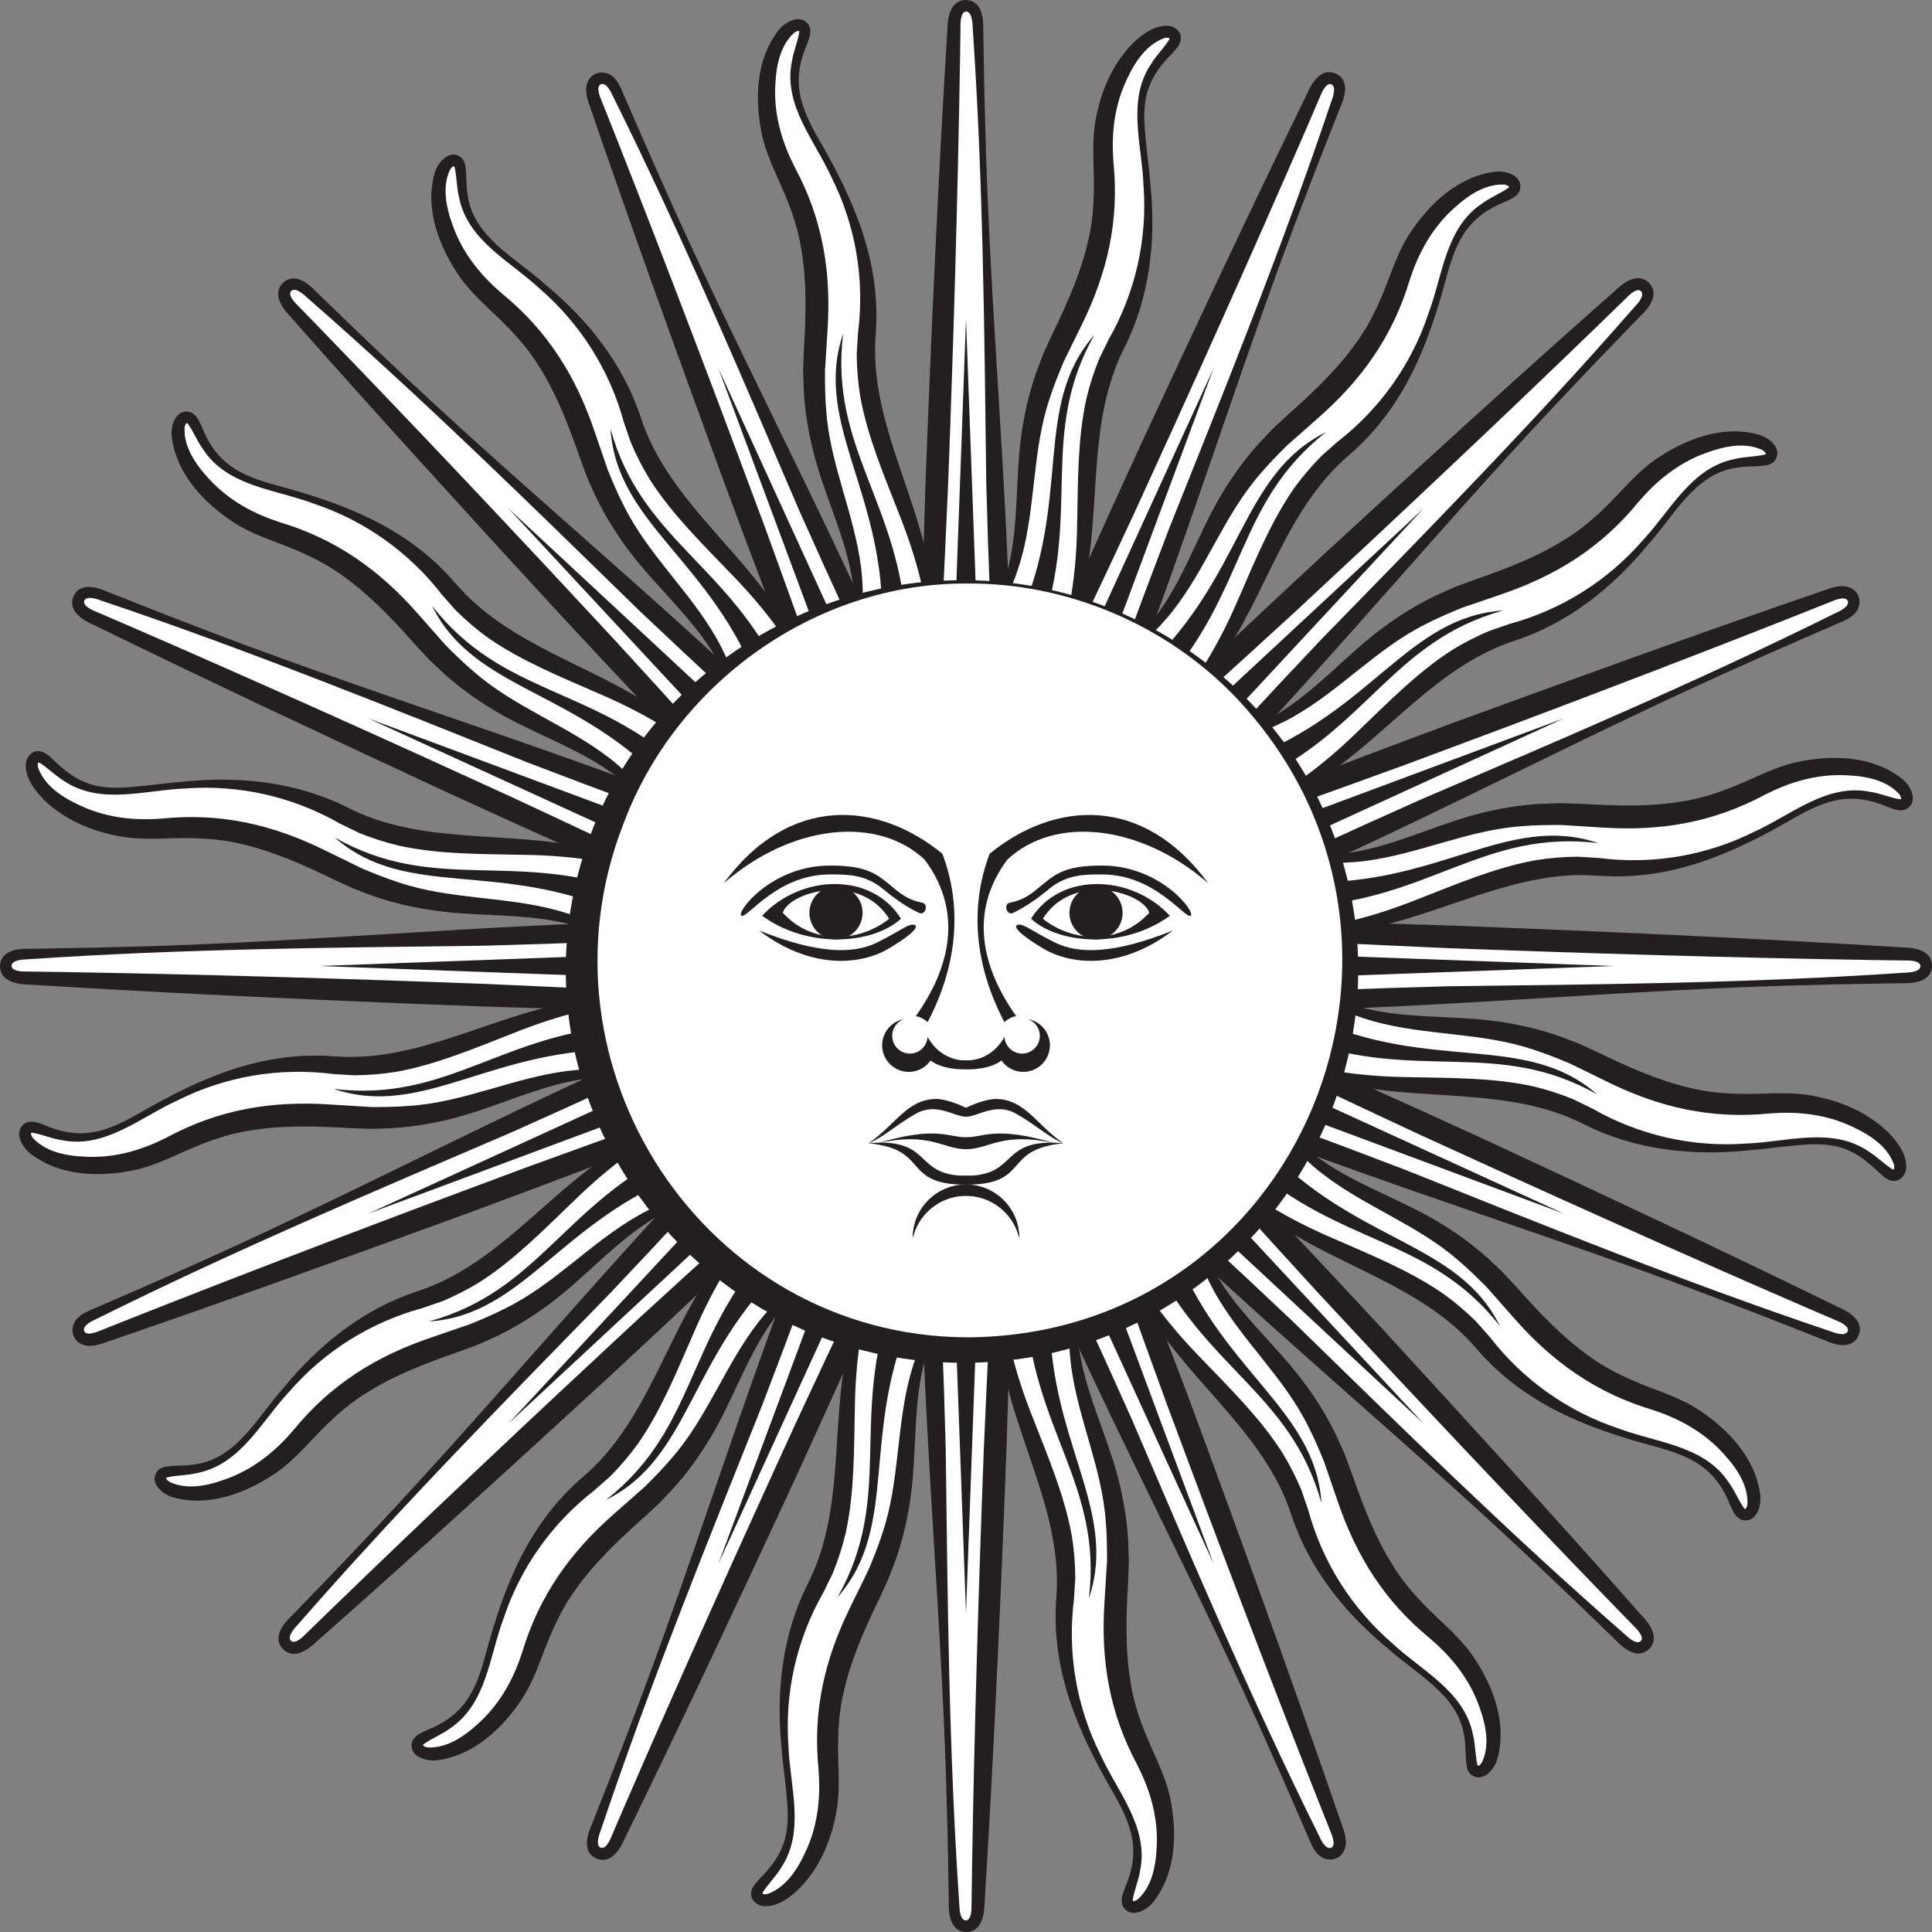 <?xml version="1.0" encoding="UTF-8"?>
<svg id="Capa_1" xmlns="http://www.w3.org/2000/svg" version="1.1" viewBox="0 0 515.82 515.82">
  <rect x="0" y="0" width="515.82" height="515.82" fill="#808080" stroke="none"/>
  <!-- Generator: Adobe Illustrator 29.6.1, SVG Export Plug-In . SVG Version: 2.1.1 Build 9)  -->
  <defs>
    <style>
      .st0 {
        fill: #231f20;
      }

      .st1 {
        fill: #fff;
      }
    </style>
  </defs>
  <g id="rays-16">
    <g id="rays-8">
      <g id="rays-4">
        <g id="rays-2">
          <g>
            <path class="st1" d="M245.29,257.91l9.47,251.63s0,4.73,3.16,4.73,3.16-4.73,3.16-4.73l9.47-251.63"/>
            <path class="st0" d="M245.57,257.9c3.56,42.72,5.79,86.06,6.93,128.92.5,40.31.84,80.71,3.58,120.95.09,1.34.05,3.71,1.08,4.7.96.68,1.73-.07,1.98-1.17.13-.48.21-1.05.23-1.58l.03-1.95.11-8.07c.58-36.53,1.78-76.36,3.16-112.9,1.88-43,4.15-85.98,7.59-128.9,0,0,.57.02.57.02.21,43.04-.75,86.04-2.11,129.04-1.49,39.37-3.39,81.57-5.83,120.86-.02,3.24-.77,8.01-4.96,8-4.17-.13-4.73-4.77-4.61-8-.12-7.19-.27-17-.49-24.19-1.1-48.34-6.01-96.67-6.9-145.04-.67-26.71-1.24-53.97-.91-80.67,0,0,.57-.02.57-.02h0Z"/>
          </g>
          <path class="st0" d="M251.6,257.91l6.31,172.75,6.31-172.75"/>
          <g>
            <g>
              <path class="st1" d="M234.13,339.2c-14.49,31.66-2.05,57.54-16.53,85.18-14.48,27.64-5.43,50.41-6.4,63.09s-11.35,16.21-8.73,19.15,13.47-2.89,17.7-19.74c4.23-16.85-5.87-26.55,11.49-60.45,17.36-33.9,3.57-49.18,20.99-79.44"/>
              <path class="st0" d="M234.38,339.32c-4.4,11.94-6.01,24.41-6.15,37.02-.24,10.97-.09,22.17-2.44,32.96-.87,3.67-2.03,7.26-3.46,10.76,0,0-2.48,5.08-2.48,5.08-7.11,12.42-10.39,26.69-9.34,41.03.36,10.78,4.57,22.79-2.02,32.58-1.38,2.3-3.47,4.29-4.8,6.44-.15.28-.15.48-.13.41.01-.03,0-.06.02-.04.04.04.08.06.11.09.15.09.69.17,1.34-.02,5.43-2,8.59-7.72,10.77-12.87,2.64-6.51,3.29-13.23,2.74-20.3-1.58-15.62,1.61-29.48,8.55-43.53,0,0,4.74-9.69,4.74-9.69,1.2-2.82,2.85-6.95,3.75-9.85,4.64-13.68,3.67-28.53,7.54-42.59,2-7.16,5.25-13.87,9.28-19.95l.49.28c-3.16,6.54-5.63,13.33-6.95,20.32-1.66,8.75-1.48,17.94-2.22,26.95-.62,7.41-2.08,14.87-4.53,21.9,0,0-2,5.25-2,5.25l-2.34,5.09c-3.83,7.88-7.58,16.22-9.49,24.66-1.7,6.78-1.74,13.64-1.48,20.93.1,3.65.12,7.51-.54,11.34-1.36,7.63-4.37,14.94-9.85,20.56-2.55,2.45-5.82,5.05-9.66,4.78-1.5-.12-3.18-1.34-3.3-3.02-.07-2.05,1.44-3.27,2.5-4.49,2.47-2.56,4.65-5.23,5.92-8.54,1.98-5.02,1.37-10.38.83-15.71-.36-3.61-.87-7.22-1.14-10.86-1.48-14.72.24-29.99,6.98-43.33,10.01-19.59,6.12-42.33,10.68-63.24,1.53-7.22,4.03-14.24,7.53-20.65l.52.24h0Z"/>
            </g>
            <path class="st0" d="M238.12,347.26c-11.24,31.52.6,52.44-14.49,79.16,16.77-19.13,5.71-43.91,20.36-76.35"/>
          </g>
        </g>
        <g id="rays-21" data-name="rays-2">
          <g>
            <path class="st1" d="M270.53,257.91l-9.47-251.63s0-4.73-3.16-4.73-3.16,4.73-3.16,4.73l-9.47,251.63"/>
            <path class="st0" d="M270.25,257.92c-3.56-42.72-5.79-86.06-6.93-128.92-.5-40.31-.84-80.71-3.58-120.95-.09-1.34-.05-3.71-1.08-4.7-.96-.68-1.73.07-1.98,1.17-.13.48-.21,1.05-.23,1.58l-.03,1.95-.11,8.07c-.58,36.53-1.78,76.36-3.16,112.9-1.88,43-4.15,85.98-7.59,128.9,0,0-.57-.02-.57-.02-.21-43.04.75-86.04,2.11-129.04,1.49-39.37,3.39-81.57,5.83-120.86C252.97,4.75,253.72,0,257.91,0c4.17.13,4.72,4.77,4.61,8,.12,7.19.27,17,.49,24.19,1.1,48.34,6.01,96.67,6.9,145.04.68,26.71,1.24,53.97.91,80.67,0,0-.57.02-.57.02h0Z"/>
          </g>
          <path class="st0" d="M264.22,257.91l-6.31-172.75-6.31,172.75"/>
          <g>
            <g>
              <path class="st1" d="M281.69,176.62c14.49-31.66,2.05-57.54,16.53-85.18,14.48-27.64,5.43-50.41,6.4-63.09.97-12.68,11.35-16.21,8.73-19.15-2.62-2.95-13.47,2.89-17.7,19.74s5.87,26.55-11.49,60.45c-17.36,33.9-3.57,49.18-20.99,79.44"/>
              <path class="st0" d="M281.44,176.5c4.41-11.94,6.01-24.41,6.15-37.02.24-10.97.09-22.17,2.44-32.96.87-3.67,2.03-7.26,3.46-10.76,0,0,2.48-5.08,2.48-5.08,7.11-12.42,10.39-26.69,9.34-41.03-.36-10.78-4.57-22.79,2.02-32.58,1.38-2.3,3.47-4.29,4.8-6.44.15-.28.15-.48.13-.41-.01.03,0,.06-.02.04-.04-.04-.08-.06-.11-.09-.15-.09-.69-.17-1.34.02-5.43,2-8.59,7.72-10.77,12.87-2.64,6.51-3.29,13.23-2.74,20.3,1.57,15.62-1.61,29.48-8.55,43.53,0,0-4.74,9.69-4.74,9.69-1.2,2.81-2.85,6.95-3.75,9.85-4.64,13.68-3.67,28.54-7.54,42.59-2,7.16-5.25,13.87-9.28,19.95l-.49-.28c3.16-6.54,5.63-13.33,6.95-20.32,1.66-8.75,1.48-17.94,2.22-26.95.62-7.41,2.08-14.87,4.53-21.9,0,0,2-5.25,2-5.25l2.34-5.09c3.83-7.88,7.58-16.22,9.49-24.66,1.7-6.78,1.74-13.64,1.48-20.93-.1-3.65-.12-7.51.54-11.34,1.36-7.63,4.37-14.94,9.85-20.56,2.55-2.44,5.82-5.05,9.66-4.78,1.5.12,3.18,1.34,3.3,3.02.07,2.05-1.44,3.27-2.5,4.49-2.47,2.56-4.65,5.23-5.92,8.54-1.98,5.02-1.37,10.38-.83,15.71.36,3.61.87,7.22,1.14,10.86,1.48,14.72-.24,29.99-6.98,43.33-10.01,19.59-6.12,42.33-10.68,63.24-1.53,7.22-4.03,14.24-7.53,20.65l-.52-.24h0Z"/>
            </g>
            <path class="st0" d="M277.7,168.56c11.24-31.52-.6-52.44,14.49-79.16-16.77,19.13-5.71,43.91-20.36,76.35"/>
          </g>
        </g>
      </g>
      <g id="rays-41" data-name="rays-4">
        <g id="rays-22" data-name="rays-2">
          <g>
            <path class="st1" d="M257.91,245.29L6.28,254.76s-4.73,0-4.73,3.16,4.73,3.16,4.73,3.16l251.63,9.47"/>
            <path class="st0" d="M257.92,245.57c-42.72,3.56-86.06,5.79-128.92,6.93-40.31.5-80.71.84-120.95,3.58-1.34.09-3.71.05-4.7,1.08-.68.96.07,1.73,1.17,1.98.48.13,1.05.22,1.58.23l1.95.03,8.07.11c36.53.58,76.36,1.78,112.9,3.16,43,1.88,85.98,4.15,128.9,7.59,0,0-.02.57-.02.57-43.04.21-86.04-.75-129.04-2.11-39.37-1.49-81.57-3.39-120.86-5.83-3.24-.02-8-.77-8-4.96.14-4.17,4.77-4.72,8-4.61,7.19-.12,17-.27,24.19-.49,48.34-1.1,96.67-6.01,145.04-6.9,26.71-.67,53.97-1.24,80.67-.91,0,0,.02.57.02.57h0Z"/>
          </g>
          <path class="st0" d="M257.91,251.6l-172.75,6.31,172.75,6.31"/>
          <g>
            <g>
              <path class="st1" d="M176.62,234.13c-31.66-14.49-57.54-2.05-85.18-16.53-27.64-14.48-50.41-5.43-63.09-6.4-12.68-.97-16.21-11.35-19.15-8.73-2.95,2.62,2.89,13.47,19.74,17.7,16.85,4.23,26.55-5.87,60.45,11.49,33.9,17.36,49.18,3.57,79.44,20.99"/>
              <path class="st0" d="M176.5,234.38c-11.94-4.4-24.41-6.01-37.02-6.15-10.97-.24-22.17-.09-32.96-2.44-3.67-.87-7.26-2.03-10.76-3.46,0,0-5.08-2.48-5.08-2.48-12.42-7.11-26.69-10.39-41.03-9.34-10.78.36-22.79,4.57-32.58-2.02-2.3-1.38-4.29-3.47-6.44-4.8-.28-.15-.48-.15-.41-.13.03.01.06,0,.04.02-.04.04-.06.08-.09.11-.09.15-.17.69.02,1.34,2,5.43,7.72,8.59,12.87,10.77,6.51,2.64,13.23,3.29,20.3,2.74,15.62-1.57,29.48,1.61,43.53,8.55,0,0,9.69,4.74,9.69,4.74,2.81,1.2,6.95,2.85,9.85,3.75,13.68,4.64,28.54,3.67,42.59,7.54,7.16,2,13.87,5.25,19.95,9.28l-.28.49c-6.54-3.16-13.33-5.63-20.32-6.95-8.75-1.66-17.94-1.48-26.95-2.22-7.41-.62-14.87-2.08-21.9-4.53,0,0-5.25-2-5.25-2l-5.09-2.34c-7.88-3.83-16.22-7.58-24.66-9.49-6.78-1.7-13.64-1.74-20.93-1.48-3.65.1-7.51.12-11.34-.54-7.63-1.36-14.94-4.37-20.56-9.85-2.44-2.55-5.05-5.82-4.78-9.66.12-1.5,1.34-3.18,3.02-3.3,2.05-.07,3.27,1.44,4.49,2.5,2.56,2.47,5.23,4.65,8.54,5.92,5.02,1.98,10.38,1.37,15.71.83,3.61-.36,7.22-.87,10.86-1.14,14.72-1.48,29.99.24,43.33,6.98,19.59,10.01,42.33,6.12,63.24,10.68,7.22,1.53,14.24,4.03,20.65,7.53l-.24.52h0Z"/>
            </g>
            <path class="st0" d="M168.56,238.12c-31.52-11.24-52.44.6-79.16-14.49,19.13,16.77,43.91,5.71,76.35,20.36"/>
          </g>
        </g>
        <g id="rays-23" data-name="rays-2">
          <g>
            <path class="st1" d="M257.91,270.53l251.63-9.47s4.73,0,4.73-3.16-4.73-3.16-4.73-3.16l-251.63-9.47"/>
            <path class="st0" d="M257.9,270.25c42.72-3.56,86.06-5.79,128.92-6.93,40.31-.5,80.71-.84,120.95-3.58,1.34-.09,3.71-.05,4.7-1.08.68-.96-.07-1.73-1.17-1.98-.48-.13-1.05-.22-1.58-.23l-1.95-.03-8.07-.11c-36.53-.58-76.36-1.78-112.9-3.16-43-1.88-85.98-4.15-128.9-7.59,0,0,.02-.57.02-.57,43.04-.21,86.04.75,129.04,2.11,39.37,1.49,81.57,3.39,120.86,5.83,3.24.02,8,.77,8,4.96-.14,4.17-4.77,4.72-8,4.61-7.19.12-17,.27-24.19.49-48.34,1.1-96.67,6.01-145.04,6.9-26.71.68-53.97,1.24-80.67.91,0,0-.02-.57-.02-.57h0Z"/>
          </g>
          <path class="st0" d="M257.91,264.22l172.75-6.31-172.75-6.31"/>
          <g>
            <g>
              <path class="st1" d="M339.2,281.69c31.66,14.49,57.54,2.05,85.18,16.53,27.64,14.48,50.41,5.43,63.09,6.4,12.68.97,16.21,11.35,19.15,8.73s-2.89-13.47-19.74-17.7c-16.85-4.23-26.55,5.87-60.45-11.49s-49.18-3.57-79.44-20.99"/>
              <path class="st0" d="M339.32,281.44c11.94,4.4,24.41,6.01,37.02,6.15,10.97.24,22.17.09,32.96,2.44,3.67.87,7.26,2.03,10.76,3.46,0,0,5.08,2.48,5.08,2.48,12.42,7.11,26.69,10.39,41.03,9.34,10.78-.36,22.79-4.57,32.58,2.02,2.3,1.38,4.29,3.47,6.44,4.8.28.15.48.15.41.13-.03-.01-.06,0-.04-.02.04-.04.06-.08.09-.11.09-.15.17-.69-.02-1.34-2-5.43-7.72-8.59-12.87-10.77-6.51-2.64-13.23-3.29-20.3-2.74-15.62,1.57-29.48-1.61-43.53-8.55,0,0-9.69-4.74-9.69-4.74-2.81-1.2-6.95-2.85-9.85-3.75-13.68-4.64-28.53-3.67-42.59-7.54-7.16-2-13.87-5.25-19.95-9.28l.28-.49c6.54,3.16,13.33,5.63,20.32,6.95,8.75,1.66,17.94,1.48,26.95,2.22,7.41.62,14.87,2.08,21.9,4.53,0,0,5.25,2,5.25,2l5.09,2.34c7.88,3.83,16.22,7.58,24.66,9.49,6.78,1.7,13.64,1.74,20.93,1.48,3.65-.1,7.51-.12,11.34.54,7.63,1.36,14.94,4.37,20.56,9.85,2.45,2.55,5.05,5.82,4.78,9.66-.12,1.5-1.34,3.18-3.02,3.3-2.05.07-3.27-1.44-4.49-2.5-2.56-2.47-5.23-4.65-8.54-5.92-5.02-1.98-10.38-1.37-15.71-.83-3.61.36-7.22.87-10.86,1.14-14.72,1.48-29.99-.24-43.33-6.98-19.59-10.01-42.33-6.12-63.24-10.68-7.22-1.53-14.24-4.03-20.65-7.53l.24-.52h0Z"/>
            </g>
            <path class="st0" d="M347.26,277.7c31.52,11.24,52.44-.6,79.16,14.49-19.13-16.77-43.91-5.71-76.35-20.36"/>
          </g>
        </g>
      </g>
    </g>
    <g id="rays-81" data-name="rays-8">
      <g id="rays-42" data-name="rays-4">
        <g id="rays-24" data-name="rays-2">
          <g>
            <path class="st1" d="M248.99,248.99l-171.23,184.62s-3.35,3.35-1.12,5.58c2.23,2.23,5.58-1.12,5.58-1.12l184.62-171.23"/>
            <path class="st0" d="M249.19,249.18c-27.69,32.73-56.76,64.95-86.26,96.06-28.15,28.86-56.47,57.67-83,88.05,0,0-1.31,1.47-1.31,1.47-.36.42-.69.91-.92,1.38-.88,1.6.15,2.89,1.89,1.81.43-.25.89-.59,1.28-.96l1.4-1.36,5.78-5.62c26.24-25.42,55.26-52.73,82.06-77.6,31.73-29.08,63.73-57.86,96.51-85.78,0,0,.39.42.39.42-34.06,34.32-69.12,67.84-104.57,100.72-24.92,22.9-52.41,48.03-77.75,70.37-2.31,2.28-6.21,5.11-9.16,2.14-2.85-3.04.03-6.72,2.4-8.92,5-5.17,11.83-12.21,16.76-17.45,33.41-34.96,64.11-72.61,97.68-107.44,18.41-19.36,37.28-39.04,56.4-57.69,0,0,.42.39.42.39h0Z"/>
          </g>
          <path class="st0" d="M253.45,253.45l-117.69,126.61,126.61-117.69"/>
          <g>
            <g>
              <path class="st1" d="M183.61,298.57c-32.64,12.14-42.13,39.24-71.92,48.55-29.78,9.31-39.48,31.81-49.14,40.09s-19.48,3.44-19.71,7.37,11.57,7.48,26.48-1.44c14.91-8.92,14.62-22.92,50.87-34.62,36.25-11.69,37.3-32.25,71.02-41.33"/>
              <path class="st0" d="M183.71,298.84c-11.55,5.32-21.51,13.01-30.53,21.82-7.93,7.59-15.74,15.62-25.03,21.59-3.21,1.98-6.57,3.7-10.05,5.16,0,0-5.35,1.84-5.35,1.84-13.81,3.76-26.22,11.53-35.62,22.41-7.37,7.88-12.88,19.34-24.46,21.61-2.6.65-5.48.58-7.95,1.16-.3.09-.44.23-.38.2.03-.01.04-.04.04-.01,0,.05.01.1.02.14.04.17.37.61.96.94,5.26,2.43,11.54.61,16.72-1.48,6.47-2.74,11.68-7.03,16.29-12.42,9.93-12.16,21.98-19.7,36.83-24.73,0,0,10.21-3.5,10.21-3.5,2.84-1.14,6.93-2.9,9.62-4.31,12.96-6.39,22.77-17.58,35.45-24.78,6.47-3.65,13.52-6.09,20.67-7.54l.15.55c-6.85,2.39-13.4,5.45-19.29,9.46-7.36,5.01-13.74,11.64-20.63,17.49-5.68,4.8-11.99,9.04-18.69,12.28,0,0-5.13,2.3-5.13,2.3l-5.25,1.95c-8.28,2.87-16.83,6.11-24.15,10.73-6,3.59-10.88,8.41-15.85,13.75-2.51,2.65-5.23,5.4-8.4,7.64-7.89,5.42-17.82,9.32-27.43,6.76-2.89-.67-6.83-3.87-4.48-7.09.65-.74,1.39-.97,1.95-1.12,2.87-.52,5.52-.17,8.27-.7,11.18-1.62,16.57-12.79,23.53-20.45,9.36-11.45,21.38-21.04,35.58-25.7,20.93-6.77,34.26-25.6,52.27-37.17,6.18-4.02,12.91-7.22,19.93-9.28l.2.53h0Z"/>
            </g>
            <path class="st0" d="M180.74,307.1c-30.24,14.34-36.66,37.51-66.22,45.72,25.38-1.67,35.09-27.01,68.39-39.59"/>
          </g>
        </g>
        <g id="rays-25" data-name="rays-2">
          <g>
            <path class="st1" d="M266.83,266.83l171.23-184.62s3.35-3.35,1.12-5.58c-2.23-2.23-5.58,1.12-5.58,1.12l-184.62,171.23"/>
            <path class="st0" d="M266.63,266.64c27.69-32.73,56.76-64.95,86.26-96.06,28.15-28.86,56.47-57.67,83-88.05,0,0,1.31-1.47,1.31-1.47.36-.42.69-.91.92-1.38.88-1.6-.15-2.89-1.89-1.81-.43.25-.89.59-1.28.96l-1.4,1.36-5.78,5.62c-26.24,25.42-55.26,52.73-82.06,77.6-31.73,29.08-63.73,57.86-96.51,85.78,0,0-.39-.42-.39-.42,34.06-34.32,69.12-67.84,104.57-100.72,24.92-22.91,52.41-48.03,77.75-70.37,2.31-2.28,6.21-5.11,9.16-2.14,2.85,3.04-.03,6.72-2.4,8.92-5,5.17-11.83,12.21-16.76,17.45-33.41,34.96-64.11,72.61-97.68,107.44-18.41,19.36-37.28,39.04-56.4,57.69,0,0-.42-.39-.42-.39h0Z"/>
          </g>
          <path class="st0" d="M262.37,262.37l117.69-126.61-126.61,117.69"/>
          <g>
            <g>
              <path class="st1" d="M332.21,217.25c32.64-12.14,42.13-39.24,71.92-48.55,29.78-9.31,39.48-31.81,49.14-40.09s19.48-3.44,19.71-7.37c.23-3.94-11.57-7.48-26.48,1.44-14.91,8.92-14.62,22.92-50.87,34.62-36.25,11.69-37.3,32.25-71.02,41.33"/>
              <path class="st0" d="M332.11,216.98c11.55-5.32,21.51-13.01,30.53-21.82,7.93-7.59,15.74-15.62,25.03-21.59,3.21-1.98,6.57-3.7,10.05-5.16,0,0,5.35-1.84,5.35-1.84,13.81-3.76,26.22-11.53,35.62-22.41,7.37-7.88,12.88-19.34,24.46-21.61,2.6-.65,5.48-.58,7.95-1.16.3-.09.44-.23.38-.2-.03.01-.04.04-.04.01,0-.05-.01-.1-.02-.14-.04-.17-.37-.61-.96-.94-5.26-2.43-11.54-.61-16.72,1.48-6.47,2.74-11.68,7.03-16.29,12.42-9.93,12.16-21.98,19.7-36.83,24.73,0,0-10.21,3.5-10.21,3.5-2.84,1.14-6.93,2.9-9.62,4.31-12.96,6.39-22.77,17.58-35.45,24.78-6.47,3.65-13.52,6.09-20.67,7.54l-.15-.55c6.85-2.39,13.4-5.45,19.29-9.46,7.36-5.01,13.74-11.64,20.63-17.49,5.68-4.8,11.99-9.04,18.69-12.28,0,0,5.12-2.3,5.12-2.3l5.25-1.95c8.28-2.87,16.83-6.11,24.15-10.73,6-3.59,10.88-8.41,15.85-13.75,2.51-2.65,5.23-5.4,8.4-7.64,7.89-5.42,17.82-9.32,27.43-6.76,2.89.71,6.85,3.84,4.48,7.09-.65.74-1.39.97-1.95,1.12-2.87.52-5.52.17-8.27.7-11.18,1.62-16.57,12.79-23.53,20.45-9.36,11.45-21.38,21.04-35.58,25.7-20.93,6.77-34.26,25.6-52.27,37.17-6.18,4.02-12.91,7.22-19.93,9.28l-.2-.53h0Z"/>
            </g>
            <path class="st0" d="M335.08,208.72c30.24-14.34,36.66-37.51,66.22-45.72-25.38,1.67-35.09,27.01-68.39,39.59"/>
          </g>
        </g>
      </g>
      <g id="rays-43" data-name="rays-4">
        <g id="rays-26" data-name="rays-2">
          <g>
            <path class="st1" d="M266.83,248.99L82.22,77.75s-3.35-3.35-5.58-1.12,1.12,5.58,1.12,5.58l171.23,184.62"/>
            <path class="st0" d="M266.64,249.19c-32.73-27.69-64.95-56.76-96.06-86.26-28.86-28.15-57.67-56.47-88.05-83,0,0-1.47-1.31-1.47-1.31-.42-.36-.91-.69-1.38-.92-1.6-.88-2.89.15-1.81,1.89.25.43.59.89.96,1.28l1.36,1.4,5.62,5.78c25.42,26.24,52.73,55.26,77.6,82.06,29.08,31.73,57.86,63.73,85.78,96.51,0,0-.42.39-.42.39-34.32-34.06-67.84-69.12-100.72-104.57-22.91-24.92-48.03-52.41-70.37-77.75-2.28-2.31-5.11-6.21-2.14-9.16,3.04-2.85,6.72.03,8.92,2.4,5.17,5,12.21,11.83,17.45,16.76,34.96,33.41,72.61,64.11,107.44,97.68,19.36,18.41,39.04,37.28,57.69,56.4,0,0-.39.42-.39.42h0Z"/>
          </g>
          <path class="st0" d="M262.37,253.45l-126.61-117.69,117.69,126.61"/>
          <g>
            <g>
              <path class="st1" d="M217.25,183.61c-12.14-32.64-39.24-42.13-48.55-71.92-9.31-29.78-31.81-39.48-40.09-49.14-8.28-9.65-3.44-19.48-7.37-19.71s-7.48,11.57,1.44,26.48,22.92,14.62,34.62,50.87c11.69,36.25,32.25,37.3,41.33,71.02"/>
              <path class="st0" d="M216.98,183.71c-5.32-11.55-13.01-21.51-21.82-30.53-7.59-7.93-15.62-15.74-21.59-25.03-1.98-3.21-3.7-6.57-5.16-10.05,0,0-1.84-5.35-1.84-5.35-3.76-13.81-11.53-26.22-22.41-35.62-7.88-7.37-19.34-12.88-21.61-24.46-.65-2.6-.58-5.48-1.16-7.95-.09-.3-.23-.44-.2-.38.01.03.04.04.01.04-.05,0-.1.01-.14.02-.17.04-.61.37-.94.96-2.43,5.26-.61,11.54,1.48,16.72,2.74,6.47,7.03,11.68,12.42,16.29,12.16,9.93,19.7,21.98,24.73,36.83,0,0,3.5,10.21,3.5,10.21,1.14,2.84,2.9,6.93,4.31,9.62,6.39,12.96,17.58,22.77,24.78,35.45,3.65,6.47,6.09,13.52,7.54,20.67l-.55.15c-2.39-6.85-5.45-13.4-9.46-19.29-5.01-7.36-11.64-13.74-17.49-20.63-4.8-5.68-9.04-11.99-12.28-18.69,0,0-2.3-5.13-2.3-5.13l-1.95-5.25c-2.87-8.28-6.11-16.83-10.73-24.15-3.59-6-8.41-10.88-13.75-15.85-2.65-2.51-5.4-5.23-7.64-8.4-5.42-7.89-9.32-17.82-6.76-27.43.67-2.89,3.87-6.83,7.09-4.48.74.65.97,1.39,1.12,1.95.52,2.87.17,5.52.7,8.27,1.62,11.18,12.79,16.57,20.45,23.53,11.45,9.36,21.04,21.38,25.7,35.58,6.77,20.93,25.6,34.26,37.17,52.27,4.02,6.18,7.22,12.91,9.28,19.93l-.53.2h0Z"/>
            </g>
            <path class="st0" d="M208.72,180.74c-14.34-30.24-37.51-36.66-45.72-66.22,1.67,25.38,27.01,35.09,39.59,68.39"/>
          </g>
        </g>
        <g id="rays-27" data-name="rays-2">
          <g>
            <path class="st1" d="M248.99,266.83l184.62,171.23s3.35,3.35,5.58,1.12c2.23-2.23-1.12-5.58-1.12-5.58l-171.23-184.62"/>
            <path class="st0" d="M249.18,266.63c32.73,27.69,64.95,56.76,96.06,86.26,28.86,28.15,57.67,56.47,88.05,83,0,0,1.47,1.31,1.47,1.31.42.36.91.69,1.38.92,1.6.88,2.89-.15,1.81-1.89-.25-.43-.59-.89-.96-1.28l-1.36-1.4-5.62-5.78c-25.42-26.24-52.73-55.26-77.6-82.06-29.08-31.73-57.86-63.73-85.78-96.51,0,0,.42-.39.42-.39,34.32,34.06,67.84,69.12,100.72,104.57,22.91,24.92,48.03,52.41,70.37,77.75,2.28,2.31,5.11,6.21,2.14,9.16-3.04,2.85-6.72-.03-8.92-2.4-5.17-5-12.21-11.83-17.45-16.76-34.96-33.41-72.61-64.11-107.44-97.68-19.36-18.41-39.04-37.28-57.69-56.4,0,0,.39-.42.39-.42h0Z"/>
          </g>
          <path class="st0" d="M253.45,262.37l126.61,117.69-117.69-126.61"/>
          <g>
            <g>
              <path class="st1" d="M298.57,332.21c12.14,32.64,39.24,42.13,48.55,71.92,9.31,29.78,31.81,39.48,40.09,49.14,8.28,9.65,3.44,19.48,7.37,19.71,3.94.23,7.48-11.57-1.44-26.48-8.92-14.91-22.92-14.62-34.62-50.87s-32.25-37.3-41.33-71.02"/>
              <path class="st0" d="M298.84,332.11c5.32,11.55,13.01,21.51,21.82,30.53,7.59,7.93,15.62,15.74,21.59,25.03,1.98,3.21,3.7,6.57,5.16,10.05,0,0,1.84,5.35,1.84,5.35,3.76,13.81,11.53,26.22,22.41,35.62,7.88,7.37,19.34,12.88,21.61,24.46.65,2.6.58,5.48,1.16,7.95.09.3.23.44.2.38-.01-.03-.04-.04-.01-.04.05,0,.1-.01.14-.02.17-.04.61-.37.94-.96,2.43-5.26.61-11.54-1.48-16.72-2.74-6.47-7.03-11.68-12.42-16.29-12.16-9.93-19.7-21.98-24.73-36.83,0,0-3.5-10.21-3.5-10.21-1.14-2.84-2.9-6.93-4.31-9.62-6.39-12.96-17.58-22.77-24.78-35.45-3.65-6.47-6.09-13.52-7.54-20.67l.55-.15c2.39,6.85,5.45,13.4,9.46,19.29,5.01,7.36,11.64,13.74,17.49,20.63,4.8,5.68,9.04,11.99,12.28,18.69,0,0,2.3,5.13,2.3,5.13l1.95,5.25c2.87,8.28,6.11,16.83,10.73,24.15,3.59,6,8.41,10.88,13.75,15.85,2.65,2.51,5.4,5.23,7.64,8.4,5.42,7.89,9.32,17.82,6.76,27.43-.67,2.89-3.87,6.83-7.09,4.48-.74-.65-.97-1.39-1.12-1.95-.52-2.87-.17-5.52-.7-8.27-1.62-11.18-12.79-16.57-20.45-23.53-11.45-9.36-21.04-21.38-25.7-35.58-6.77-20.93-25.6-34.26-37.17-52.27-4.02-6.18-7.22-12.91-9.28-19.93l.53-.2h0Z"/>
            </g>
            <path class="st0" d="M307.1,335.08c14.34,30.24,37.51,36.66,45.72,66.22-1.67-25.38-27.01-35.09-39.59-68.39"/>
          </g>
        </g>
      </g>
    </g>
  </g>
  <g id="rays-161" data-name="rays-16">
    <g id="rays-82" data-name="rays-8">
      <g id="rays-44" data-name="rays-4">
        <g id="rays-28" data-name="rays-2">
          <g>
            <path class="st1" d="M246.25,253.08l-87.55,236.09s-1.81,4.37,1.1,5.58c2.92,1.21,4.73-3.17,4.73-3.17l105.04-228.85"/>
            <path class="st0" d="M246.52,253.18c-13.06,40.83-27.59,81.72-42.93,121.75-14.96,37.43-30.11,74.89-42.98,113.11,0,0-.64,1.86-.64,1.86-.17.53-.28,1.11-.32,1.62-.2,1.81,1.24,2.61,2.44.95.31-.39.6-.89.82-1.37l.77-1.79,3.19-7.41c14.52-33.52,30.87-69.86,46.12-103.09,18.19-39.01,36.74-77.85,56.34-116.18,0,0,.52.24.52.24-18.33,44.74-37.9,89.12-58.06,133.07-14.26,30.7-30.04,64.43-44.91,94.77-1.26,2.99-3.78,7.1-7.65,5.49-3.8-1.72-2.54-6.22-1.19-9.16,2.64-6.69,6.25-15.81,8.81-22.53,17.49-45.08,31.44-91.61,49.13-136.64,9.6-24.93,19.5-50.33,30.03-74.88,0,0,.53.2.53.2h0Z"/>
          </g>
          <path class="st0" d="M252.08,255.5l-60.28,162.01,71.94-157.18"/>
          <g>
            <g>
              <path class="st1" d="M204.83,323.91c-25.51,23.71-23.91,52.38-47.87,72.37-23.95,20-24.31,44.5-30.06,55.84-5.75,11.35-16.68,10.63-15.39,14.36,1.29,3.73,13.55,2.48,23.91-11.47,10.36-13.95,4.74-26.77,33.75-51.45s22.12-44.07,49.8-65.36"/>
              <path class="st0" d="M205.02,324.12c-8.64,9.34-14.89,20.25-19.85,31.85-4.42,10.04-8.57,20.45-14.87,29.52-2.21,3.06-4.66,5.93-7.31,8.61,0,0-4.24,3.75-4.24,3.75-11.32,8.76-19.81,20.68-24.33,34.34-3.8,10.1-4.5,22.8-14.33,29.32-2.15,1.6-4.84,2.63-6.9,4.11-.25.2-.32.38-.28.33.02-.02.02-.05.03-.03.02.05.05.08.07.13.1.14.57.42,1.25.5,5.79.23,10.9-3.85,14.88-7.76,4.94-5.01,8.11-10.96,10.3-17.71,4.52-15.03,12.77-26.62,24.56-36.95,0,0,8.09-7.14,8.09-7.14,2.18-2.14,5.3-5.33,7.23-7.66,9.53-10.87,14.31-24.96,23.26-36.46,4.58-5.85,10.16-10.8,16.21-14.88l.35.45c-5.42,4.83-10.3,10.16-14.2,16.12-4.89,7.45-8.24,16.01-12.36,24.05-3.41,6.61-7.61,12.94-12.57,18.5,0,0-3.85,4.09-3.85,4.09l-4.11,3.81c-6.55,5.82-13.21,12.08-18.21,19.15-4.17,5.62-6.83,11.93-9.38,18.77-1.3,3.41-2.76,6.99-4.84,10.27-5.21,8.02-12.9,15.42-22.76,16.74-2.94.45-7.79-.92-6.85-4.84.72-1.92,2.59-2.47,4.03-3.2,9.77-3.88,12.88-10.15,15.52-19.82,4.89-18.33,11.33-35.1,26.14-47.83,16.74-14.27,21.86-36.76,34.07-54.34,4.17-6.08,9.17-11.61,14.86-16.2l.39.42h0Z"/>
            </g>
            <path class="st0" d="M205.44,332.89c-22.45,24.82-19.52,48.68-43.68,67.58,22.81-11.25,22.09-38.39,48.03-62.75"/>
          </g>
        </g>
        <g id="rays-29" data-name="rays-2">
          <g>
            <path class="st1" d="M269.57,262.74L357.12,26.65s1.81-4.37-1.1-5.58c-2.92-1.21-4.73,3.17-4.73,3.17l-105.04,228.85"/>
            <path class="st0" d="M269.3,262.64c13.06-40.83,27.59-81.72,42.93-121.75,14.96-37.43,30.11-74.89,42.98-113.11,0,0,.64-1.86.64-1.86.17-.53.28-1.11.32-1.62.2-1.81-1.24-2.61-2.44-.95-.31.39-.6.89-.82,1.37l-.77,1.79-3.19,7.41c-14.52,33.52-30.87,69.86-46.12,103.09-18.19,39.01-36.74,77.85-56.34,116.18,0,0-.52-.24-.52-.24,18.33-44.74,37.9-89.12,58.06-133.07,14.26-30.7,30.04-64.43,44.91-94.77,1.26-2.99,3.78-7.1,7.65-5.49,3.8,1.72,2.54,6.22,1.19,9.16-2.64,6.69-6.25,15.81-8.81,22.53-17.49,45.08-31.44,91.61-49.13,136.64-9.6,24.93-19.5,50.33-30.03,74.88,0,0-.53-.2-.53-.2h0Z"/>
          </g>
          <path class="st0" d="M263.74,260.33l60.28-162.01-71.94,157.18"/>
          <g>
            <g>
              <path class="st1" d="M310.99,191.91c25.51-23.71,23.91-52.38,47.87-72.37,23.95-20,24.31-44.5,30.06-55.84,5.75-11.35,16.68-10.63,15.39-14.36-1.29-3.73-13.55-2.48-23.91,11.47-10.36,13.95-4.74,26.77-33.75,51.45s-22.12,44.07-49.8,65.36"/>
              <path class="st0" d="M310.8,191.7c8.64-9.34,14.89-20.25,19.85-31.85,4.42-10.04,8.57-20.45,14.87-29.52,2.21-3.06,4.66-5.93,7.31-8.61,0,0,4.24-3.75,4.24-3.75,11.32-8.76,19.81-20.68,24.33-34.34,3.8-10.1,4.5-22.8,14.33-29.32,2.15-1.6,4.84-2.63,6.9-4.11.25-.2.32-.38.28-.33-.02.02-.02.05-.03.03-.02-.05-.05-.08-.07-.13-.1-.14-.57-.42-1.25-.5-5.79-.23-10.9,3.85-14.88,7.76-4.94,5.01-8.11,10.96-10.3,17.71-4.52,15.03-12.77,26.62-24.56,36.95,0,0-8.09,7.14-8.09,7.14-2.18,2.14-5.3,5.33-7.23,7.66-9.53,10.87-14.31,24.96-23.26,36.46-4.58,5.85-10.16,10.8-16.21,14.88l-.35-.45c5.42-4.83,10.3-10.16,14.2-16.12,4.89-7.45,8.24-16.01,12.36-24.05,3.41-6.61,7.61-12.94,12.57-18.5,0,0,3.85-4.09,3.85-4.09l4.11-3.81c6.55-5.82,13.21-12.08,18.21-19.15,4.17-5.62,6.83-11.93,9.38-18.77,1.3-3.41,2.76-6.99,4.84-10.27,5.21-8.02,12.9-15.42,22.76-16.74,2.94-.45,7.79.92,6.85,4.84-.72,1.92-2.59,2.47-4.03,3.2-9.77,3.88-12.88,10.15-15.52,19.82-4.89,18.33-11.33,35.1-26.14,47.83-16.74,14.27-21.86,36.76-34.07,54.34-4.17,6.08-9.17,11.61-14.86,16.2l-.39-.42h0Z"/>
            </g>
            <path class="st0" d="M310.38,182.94c22.45-24.82,19.52-48.68,43.68-67.58-22.81,11.25-22.09,38.39-48.03,62.75"/>
          </g>
        </g>
      </g>
      <g id="rays-45" data-name="rays-4">
        <g id="rays-210" data-name="rays-2">
          <g>
            <path class="st1" d="M262.74,246.25L26.65,158.7s-4.37-1.81-5.58,1.1c-1.21,2.92,3.17,4.73,3.17,4.73l228.85,105.04"/>
            <path class="st0" d="M262.64,246.52c-40.83-13.06-81.72-27.59-121.75-42.93-37.43-14.96-74.89-30.11-113.11-42.98,0,0-1.86-.64-1.86-.64-.53-.17-1.1-.28-1.62-.32-1.81-.2-2.61,1.24-.95,2.44.39.31.89.6,1.37.82l1.79.77,7.41,3.19c33.52,14.52,69.86,30.87,103.09,46.12,39.01,18.19,77.85,36.74,116.18,56.34,0,0-.24.52-.24.52-44.74-18.33-89.12-37.9-133.07-58.06-30.7-14.26-64.43-30.04-94.77-44.91-2.99-1.26-7.1-3.78-5.49-7.65,1.72-3.8,6.22-2.54,9.16-1.19,6.69,2.64,15.81,6.25,22.53,8.81,45.08,17.49,91.61,31.44,136.64,49.13,24.93,9.6,50.33,19.5,74.88,30.03,0,0-.2.53-.2.53h0Z"/>
          </g>
          <path class="st0" d="M260.33,252.08l-162.01-60.28,157.18,71.94"/>
          <g>
            <g>
              <path class="st1" d="M191.91,204.83c-23.71-25.51-52.38-23.91-72.37-47.87-20-23.95-44.5-24.31-55.84-30.06-11.35-5.75-10.63-16.68-14.36-15.39s-2.48,13.55,11.47,23.91c13.95,10.36,26.77,4.74,51.45,33.75s44.07,22.12,65.36,49.8"/>
              <path class="st0" d="M191.7,205.02c-9.34-8.64-20.25-14.89-31.85-19.85-10.04-4.42-20.45-8.57-29.52-14.87-3.06-2.21-5.93-4.66-8.61-7.31,0,0-3.75-4.24-3.75-4.24-8.76-11.32-20.68-19.81-34.34-24.33-10.1-3.8-22.8-4.5-29.32-14.33-1.6-2.15-2.63-4.84-4.11-6.9-.2-.25-.38-.32-.33-.28.02.02.05.02.03.03-.05.02-.08.05-.13.07-.14.1-.42.57-.5,1.25-.23,5.79,3.85,10.9,7.76,14.88,5.01,4.94,10.96,8.11,17.71,10.3,15.03,4.52,26.62,12.77,36.95,24.56,0,0,7.14,8.09,7.14,8.09,2.14,2.18,5.33,5.3,7.66,7.23,10.87,9.53,24.96,14.31,36.46,23.26,5.85,4.59,10.8,10.16,14.88,16.21l-.45.35c-4.83-5.42-10.16-10.3-16.12-14.2-7.45-4.89-16.01-8.24-24.05-12.36-6.61-3.41-12.94-7.61-18.5-12.57,0,0-4.09-3.85-4.09-3.85l-3.81-4.11c-5.82-6.55-12.08-13.21-19.15-18.21-5.62-4.17-11.93-6.83-18.77-9.38-3.41-1.3-6.99-2.76-10.27-4.84-8.02-5.21-15.42-12.9-16.74-22.76-.45-2.94.92-7.79,4.84-6.85,1.92.72,2.47,2.59,3.2,4.03,3.88,9.77,10.15,12.88,19.82,15.52,18.33,4.89,35.1,11.33,47.84,26.14,14.27,16.74,36.76,21.86,54.34,34.07,6.08,4.17,11.61,9.17,16.2,14.86l-.42.39h0Z"/>
            </g>
            <path class="st0" d="M182.94,205.44c-24.82-22.45-48.68-19.52-67.58-43.68,11.25,22.81,38.39,22.09,62.75,48.03"/>
          </g>
        </g>
        <g id="rays-211" data-name="rays-2">
          <g>
            <path class="st1" d="M253.08,269.57l236.09,87.55s4.37,1.81,5.58-1.1-3.17-4.73-3.17-4.73l-228.85-105.04"/>
            <path class="st0" d="M253.18,269.3c40.83,13.06,81.72,27.59,121.75,42.93,37.43,14.96,74.89,30.11,113.11,42.98,0,0,1.86.64,1.86.64.53.17,1.11.28,1.62.32,1.81.2,2.61-1.24.95-2.44-.39-.31-.89-.6-1.37-.82l-1.79-.77-7.41-3.19c-33.52-14.52-69.86-30.87-103.09-46.12-39.01-18.19-77.85-36.74-116.18-56.34,0,0,.24-.52.24-.52,44.74,18.33,89.12,37.9,133.07,58.06,30.7,14.26,64.43,30.04,94.77,44.91,2.99,1.26,7.1,3.78,5.49,7.65-1.72,3.8-6.22,2.54-9.16,1.19-6.69-2.64-15.81-6.25-22.53-8.81-45.08-17.49-91.61-31.44-136.64-49.13-24.93-9.6-50.33-19.5-74.88-30.03,0,0,.2-.53.2-.53h0Z"/>
          </g>
          <path class="st0" d="M255.5,263.74l162.01,60.28-157.18-71.94"/>
          <g>
            <g>
              <path class="st1" d="M323.91,310.99c23.71,25.51,52.38,23.91,72.37,47.87,20,23.95,44.5,24.31,55.84,30.06,11.35,5.75,10.63,16.68,14.36,15.39,3.73-1.29,2.48-13.55-11.47-23.91-13.95-10.36-26.77-4.74-51.45-33.75s-44.07-22.12-65.36-49.8"/>
              <path class="st0" d="M324.12,310.8c9.34,8.64,20.25,14.89,31.85,19.85,10.04,4.42,20.45,8.57,29.52,14.87,3.06,2.21,5.93,4.66,8.61,7.31,0,0,3.75,4.24,3.75,4.24,8.76,11.32,20.68,19.81,34.34,24.33,10.1,3.8,22.8,4.5,29.32,14.33,1.6,2.15,2.63,4.84,4.11,6.9.2.25.38.32.33.28-.02-.02-.05-.02-.03-.03.05-.02.08-.05.13-.07.14-.1.42-.57.5-1.25.23-5.79-3.85-10.9-7.76-14.88-5.01-4.94-10.96-8.11-17.71-10.3-15.03-4.52-26.62-12.77-36.95-24.56,0,0-7.14-8.09-7.14-8.09-2.14-2.18-5.33-5.3-7.66-7.23-10.87-9.53-24.96-14.31-36.46-23.26-5.85-4.59-10.8-10.16-14.88-16.21l.45-.35c4.83,5.42,10.16,10.3,16.12,14.2,7.45,4.89,16.01,8.24,24.05,12.36,6.61,3.41,12.94,7.61,18.5,12.57,0,0,4.09,3.85,4.09,3.85l3.81,4.11c5.82,6.55,12.08,13.21,19.15,18.21,5.62,4.17,11.93,6.83,18.77,9.38,3.41,1.3,6.99,2.76,10.27,4.84,8.02,5.21,15.42,12.9,16.74,22.76.45,2.94-.92,7.79-4.84,6.85-1.92-.72-2.47-2.59-3.2-4.03-3.88-9.77-10.15-12.88-19.82-15.52-18.33-4.89-35.1-11.33-47.84-26.14-14.27-16.74-36.76-21.86-54.34-34.07-6.08-4.17-11.61-9.17-16.2-14.86l.42-.39h0Z"/>
            </g>
            <path class="st0" d="M332.89,310.38c24.82,22.45,48.68,19.52,67.58,43.68-11.25-22.81-38.39-22.09-62.75-48.03"/>
          </g>
        </g>
      </g>
    </g>
    <g id="rays-83" data-name="rays-8">
      <g id="rays-46" data-name="rays-4">
        <g id="rays-212" data-name="rays-2">
          <g>
            <path class="st1" d="M253.08,246.25L24.23,351.29s-4.37,1.81-3.17,4.73,5.58,1.1,5.58,1.1l236.09-87.55"/>
            <path class="st0" d="M253.2,246.51c-38.11,19.64-77.29,38.28-116.45,55.73-37.05,15.89-74.24,31.67-110.37,49.59,0,0-1.77.86-1.77.86-.5.25-.98.58-1.37.92-1.43,1.14-.97,2.73,1.05,2.4.5-.06,1.05-.2,1.55-.39l1.81-.72,7.49-2.98c33.97-13.44,71.23-27.57,105.51-40.29,40.45-14.72,81.03-29.07,121.99-42.31,0,0,.2.53.2.53-44.6,18.68-89.82,36.22-135.15,53.04-31.79,11.62-66.8,24.32-98.77,35.26-2.24.78-4.67,1.76-7.09.76-3.21-1.43-3.21-5.65-.48-7.54.96-.87,2.73-1.55,3.92-2.07,6.6-2.86,15.6-6.76,22.16-9.71,44.24-19.51,87.01-42.55,131.35-61.88,24.42-10.84,49.38-21.8,74.18-31.71,0,0,.24.52.24.52h0Z"/>
          </g>
          <path class="st0" d="M255.5,252.08l-157.18,71.94,162.01-60.28"/>
          <g>
            <g>
              <path class="st1" d="M173.71,267.05c-34.8-1.27-53.94,20.13-85.02,17.33-31.08-2.8-48.65,14.28-60.74,18.24s-19.31-4.28-21.03-.73c-1.72,3.55,7.83,11.34,25.01,8.8,17.19-2.54,22.28-15.58,60.25-12.51s46.8-15.53,81.43-11.01"/>
              <path class="st0" d="M173.7,267.33c-12.71.5-24.85,3.79-36.56,8.48-10.23,3.98-20.52,8.4-31.39,10.36-3.73.6-7.49.9-11.26.92,0,0-5.65-.35-5.65-.35-14.2-1.81-28.63.61-41.48,7.07-9.83,4.46-19.3,12.94-30.87,10.6-2.65-.39-5.29-1.56-7.79-1.97-.32-.03-.5.04-.43.04.03,0,.05-.02.04,0-.02.05-.02.09-.04.14-.02.17.11.71.53,1.23,3.93,4.25,10.43,4.98,16.01,5.03,7.03-.05,13.48-2.02,19.81-5.24,13.82-7.43,27.85-9.79,43.49-8.76,0,0,10.77.67,10.77.67,3.06.03,7.52-.02,10.53-.31,14.42-.95,27.77-7.53,42.23-9.33,7.38-.89,14.82-.46,21.98.94l-.07.56c-7.25-.41-14.47-.1-21.44,1.36-8.72,1.81-17.14,5.49-25.75,8.26-7.08,2.26-14.53,3.77-21.97,4.19,0,0-5.62.17-5.62.17l-5.6-.21c-8.75-.52-17.89-.8-26.42.67-6.92,1.02-13.27,3.61-19.9,6.64-3.33,1.49-6.9,2.99-10.68,3.85-9.36,1.99-20.03,1.79-27.93-4.26-2.4-1.76-4.86-6.16-1.42-8.27,1.87-.85,3.57.08,5.11.59,9.61,4.16,16.32,1.92,24.99-3.04,16.42-9.5,32.83-16.81,52.31-15.34,21.92,1.75,41.45-10.54,62.51-14.33,7.25-1.35,14.69-1.73,21.96-.94l-.02.57h0Z"/>
            </g>
            <path class="st0" d="M167.79,273.82c-33.42,1.68-48.22,20.62-78.68,16.9,24.09,8.17,42.76-11.53,78.33-10.41"/>
          </g>
        </g>
        <g id="rays-213" data-name="rays-2">
          <g>
            <path class="st1" d="M262.74,269.57l228.85-105.04s4.37-1.81,3.17-4.73c-1.21-2.92-5.58-1.1-5.58-1.1l-236.09,87.55"/>
            <path class="st0" d="M262.62,269.31c38.11-19.64,77.29-38.28,116.45-55.73,37.05-15.89,74.24-31.67,110.37-49.59,0,0,1.77-.86,1.77-.86.49-.25.98-.58,1.37-.92,1.42-1.14.97-2.73-1.05-2.4-.5.06-1.05.2-1.55.39l-1.81.72-7.49,2.98c-33.97,13.44-71.23,27.57-105.51,40.29-40.45,14.72-81.03,29.07-121.99,42.31,0,0-.2-.53-.2-.53,44.6-18.68,89.82-36.22,135.15-53.04,31.79-11.62,66.8-24.32,98.77-35.26,2.24-.78,4.67-1.76,7.09-.76,3.21,1.43,3.21,5.65.48,7.54-.96.87-2.73,1.55-3.92,2.07-6.6,2.86-15.6,6.76-22.16,9.71-44.24,19.51-87.01,42.55-131.35,61.88-24.42,10.84-49.38,21.8-74.18,31.71,0,0-.24-.52-.24-.52h0Z"/>
          </g>
          <path class="st0" d="M260.33,263.74l157.18-71.94-162.01,60.28"/>
          <g>
            <g>
              <path class="st1" d="M342.12,248.77c34.8,1.27,53.94-20.13,85.02-17.33,31.08,2.8,48.65-14.28,60.74-18.24,12.09-3.96,19.31,4.28,21.03.73s-7.83-11.34-25.01-8.8c-17.19,2.54-22.28,15.58-60.25,12.51-37.96-3.07-46.8,15.53-81.43,11.01"/>
              <path class="st0" d="M342.13,248.49c12.71-.5,24.85-3.79,36.56-8.48,10.23-3.98,20.52-8.4,31.39-10.36,3.73-.6,7.49-.9,11.26-.92,0,0,5.65.35,5.65.35,14.2,1.81,28.63-.61,41.48-7.07,9.83-4.46,19.3-12.94,30.87-10.6,2.65.39,5.29,1.56,7.79,1.97.32.03.5-.04.43-.04-.03,0-.05.02-.04,0,.02-.05.02-.09.04-.14.03-.17-.11-.71-.53-1.23-3.93-4.25-10.43-4.98-16.01-5.03-7.03.05-13.48,2.02-19.81,5.24-13.83,7.43-27.85,9.79-43.49,8.76,0,0-10.77-.67-10.77-.67-3.06-.03-7.52.02-10.53.31-14.42.95-27.77,7.53-42.23,9.33-7.38.89-14.82.46-21.98-.94l.07-.56c7.25.41,14.47.1,21.44-1.36,8.72-1.81,17.14-5.49,25.75-8.26,7.08-2.26,14.53-3.77,21.97-4.19,0,0,5.62-.17,5.62-.17l5.6.21c8.75.52,17.89.8,26.42-.67,6.92-1.02,13.27-3.61,19.9-6.64,3.33-1.49,6.9-2.99,10.68-3.85,9.36-1.99,20.03-1.79,27.93,4.26,2.4,1.76,4.86,6.16,1.42,8.27-1.87.85-3.57-.08-5.11-.59-9.6-4.16-16.32-1.92-24.99,3.04-16.42,9.5-32.83,16.81-52.31,15.34-21.92-1.75-41.45,10.54-62.51,14.33-7.25,1.35-14.69,1.73-21.96.94l.02-.57h0Z"/>
            </g>
            <path class="st0" d="M348.03,242c33.42-1.68,48.22-20.62,78.68-16.9-24.09-8.17-42.76,11.53-78.33,10.41"/>
          </g>
        </g>
      </g>
      <g id="rays-47" data-name="rays-4">
        <g id="rays-214" data-name="rays-2">
          <g>
            <path class="st1" d="M269.57,253.08L164.53,24.23s-1.81-4.37-4.73-3.17c-2.92,1.21-1.1,5.58-1.1,5.58l87.55,236.09"/>
            <path class="st0" d="M269.31,253.2c-19.64-38.11-38.28-77.29-55.73-116.45-15.89-37.05-31.66-74.24-49.59-110.37,0,0-.86-1.77-.86-1.77-.25-.5-.58-.98-.92-1.37-1.14-1.42-2.73-.97-2.4,1.05.06.5.2,1.05.39,1.55l.72,1.81,2.98,7.49c13.44,33.97,27.57,71.23,40.29,105.51,14.72,40.45,29.07,81.03,42.31,121.99,0,0-.53.2-.53.2-18.68-44.6-36.22-89.82-53.04-135.15-11.62-31.79-24.32-66.8-35.26-98.77-.78-2.24-1.76-4.67-.76-7.09,1.43-3.21,5.65-3.21,7.54-.48.87.96,1.55,2.73,2.07,3.92,2.86,6.6,6.76,15.6,9.71,22.16,19.51,44.24,42.55,87.01,61.88,131.35,10.84,24.42,21.8,49.38,31.71,74.18,0,0-.52.24-.52.24h0Z"/>
          </g>
          <path class="st0" d="M263.74,255.5l-71.94-157.18,60.28,162.01"/>
          <g>
            <g>
              <path class="st1" d="M248.77,173.71c1.27-34.8-20.13-53.94-17.33-85.02,2.8-31.08-14.28-48.65-18.24-60.74-3.96-12.09,4.28-19.31.73-21.03-3.55-1.72-11.34,7.83-8.8,25.01,2.54,17.19,15.58,22.28,12.51,60.25-3.07,37.96,15.53,46.8,11.01,81.43"/>
              <path class="st0" d="M248.49,173.7c-.5-12.71-3.79-24.85-8.48-36.56-3.98-10.23-8.4-20.52-10.36-31.39-.6-3.73-.9-7.49-.92-11.26,0,0,.35-5.65.35-5.65,1.81-14.2-.61-28.63-7.07-41.48-4.46-9.83-12.94-19.3-10.6-30.87.39-2.65,1.56-5.29,1.97-7.79.03-.32-.04-.5-.04-.43,0,.03.02.05,0,.04-.05-.02-.09-.02-.14-.04-.17-.03-.71.11-1.23.53-4.25,3.93-4.98,10.43-5.03,16.01.05,7.03,2.02,13.48,5.24,19.81,7.43,13.82,9.79,27.85,8.76,43.49,0,0-.67,10.77-.67,10.77-.03,3.06.02,7.52.31,10.53.95,14.42,7.53,27.77,9.33,42.23.89,7.38.46,14.82-.94,21.98l-.56-.07c.41-7.25.1-14.47-1.36-21.44-1.81-8.72-5.49-17.14-8.26-25.75-2.26-7.08-3.77-14.53-4.19-21.97,0,0-.17-5.62-.17-5.62l.21-5.6c.52-8.75.8-17.89-.67-26.42-1.02-6.92-3.61-13.27-6.64-19.9-1.49-3.33-2.99-6.9-3.85-10.68-1.99-9.36-1.79-20.03,4.26-27.93,1.76-2.4,6.16-4.86,8.27-1.42.85,1.87-.08,3.57-.59,5.11-4.16,9.6-1.92,16.32,3.04,24.99,9.5,16.42,16.81,32.83,15.34,52.31-1.75,21.92,10.54,41.45,14.33,62.51,1.35,7.25,1.73,14.69.94,21.96l-.57-.02h0Z"/>
            </g>
            <path class="st0" d="M242,167.79c-1.68-33.42-20.62-48.22-16.9-78.68-8.17,24.09,11.53,42.76,10.41,78.33"/>
          </g>
        </g>
        <g id="rays-215" data-name="rays-2">
          <g>
            <path class="st1" d="M246.25,262.74l105.04,228.85s1.81,4.37,4.73,3.17c2.92-1.21,1.1-5.58,1.1-5.58l-87.55-236.09"/>
            <path class="st0" d="M246.51,262.62c19.64,38.11,38.28,77.29,55.73,116.45,15.89,37.05,31.66,74.24,49.59,110.37,0,0,.86,1.77.86,1.77.25.5.58.98.92,1.37,1.14,1.42,2.73.97,2.4-1.05-.06-.5-.2-1.05-.39-1.55l-.72-1.81-2.98-7.49c-13.44-33.97-27.57-71.23-40.29-105.51-14.72-40.45-29.07-81.03-42.31-121.99,0,0,.53-.2.53-.2,16.66,39.69,32.23,79.78,47.43,120.03,13.69,36.94,28.08,76.66,40.87,113.89.78,2.24,1.76,4.67.76,7.09-1.43,3.21-5.65,3.21-7.54.48-.87-.96-1.55-2.73-2.07-3.92-2.86-6.6-6.76-15.6-9.71-22.16-19.51-44.24-42.55-87.01-61.88-131.35-10.84-24.42-21.8-49.38-31.71-74.18,0,0,.52-.24.52-.24h0Z"/>
          </g>
          <path class="st0" d="M252.08,260.33l71.94,157.18-60.28-162.01"/>
          <g>
            <g>
              <path class="st1" d="M267.05,342.12c-1.27,34.8,20.13,53.94,17.33,85.02s14.28,48.65,18.24,60.74-4.28,19.31-.73,21.03c3.55,1.72,11.34-7.83,8.8-25.01-2.54-17.19-15.58-22.28-12.51-60.25,3.07-37.96-15.53-46.8-11.01-81.43"/>
              <path class="st0" d="M267.33,342.13c.5,12.71,3.79,24.85,8.48,36.56,3.98,10.23,8.4,20.52,10.36,31.39.6,3.73.9,7.49.92,11.26,0,0-.35,5.65-.35,5.65-1.81,14.2.62,28.63,7.07,41.48,4.46,9.83,12.94,19.3,10.6,30.87-.39,2.65-1.56,5.29-1.97,7.79-.03.32.04.5.04.43,0-.03-.02-.05,0-.04.05.02.09.02.14.04.17.03.71-.11,1.23-.53,4.25-3.93,4.98-10.43,5.03-16.01-.05-7.03-2.02-13.48-5.24-19.81-7.43-13.83-9.79-27.85-8.76-43.49,0,0,.67-10.77.67-10.77.03-3.06-.02-7.52-.31-10.53-.95-14.42-7.53-27.77-9.33-42.23-.89-7.38-.46-14.82.94-21.98l.56.07c-.41,7.25-.1,14.47,1.36,21.44,1.81,8.72,5.49,17.14,8.26,25.75,2.26,7.08,3.77,14.53,4.19,21.97,0,0,.17,5.62.17,5.62l-.21,5.6c-.52,8.75-.8,17.89.67,26.42,1.02,6.92,3.61,13.27,6.64,19.9,1.49,3.33,2.99,6.9,3.85,10.68,1.99,9.36,1.79,20.03-4.26,27.93-1.76,2.4-6.16,4.86-8.27,1.42-.85-1.87.08-3.57.59-5.11,4.16-9.6,1.92-16.32-3.04-24.99-9.5-16.42-16.81-32.83-15.34-52.31,1.75-21.92-10.54-41.45-14.33-62.51-1.35-7.25-1.73-14.69-.94-21.96l.57.02h0Z"/>
            </g>
            <path class="st0" d="M273.82,348.03c1.68,33.42,20.62,48.22,16.9,78.68,8.17-24.09-11.53-42.76-10.41-78.33"/>
          </g>
        </g>
      </g>
    </g>
  </g>
  <g>
    <circle class="st1" cx="257.91" cy="257.91" r="102.54"/>
    <path class="st0" d="M257.91,154.94c40.82-.15,80.24,25.4,96.22,63.11,29.62,68.57-21.81,145.49-96.22,145.8-75.71.69-128.67-76.64-98.01-146.54,16.54-38.02,56.84-63.06,98.01-62.37h0ZM257.91,155.79c-40.36-.09-77.54,26.69-91.49,64.23-25.16,64.63,21.47,136.5,91.49,137.03,89.57-.2,133.24-106.52,71.88-171.02-18.53-19.33-45.09-30.51-71.88-30.24h0Z"/>
  </g>
  <g id="face_right">
    <path id="eyebrow_nose" class="st0" d="M322.59,235.82c-18.14-15.78-41.02-18.14-53.64-6.31-9.16,12.25-8.34,26.67,2.37,41.81-.79,0-2.37.79-3.16,1.58-7.96-15.15-9.32-30.75-3.94-44.96,17.35-14.2,41.02-15.78,58.37,7.89"/>
    <path id="uppalpebra" class="st0" d="M294.2,231.09c-10.25,0-12.62,2.37-17.35,6.31s-7.1,3.16-7.89,3.94,0,3.16,1.58,2.37,4.73-2.37,9.47-6.31,9.47-3.94,14.2-3.94c14.2,0,22.09,11.83,23.66,11.04s-7.89-13.41-23.66-13.41"/>
    <path id="upeyecontour" class="st0" d="M312.34,244.5c-10.25-11.04-29.19-11.83-37.07.79h3.16c7.89-12.62,26.82-7.1,28.4-1.58v1.58"/>
    <circle id="pupil" class="st0" cx="292.62" cy="243.71" r="7.1"/>
    <path id="loweyecontour" class="st0" d="M275.26,245.29c7.89,7.1,25.24,7.89,37.07-.79l-5.52-.79c-7.89,8.68-20.51,7.89-28.4,1.58v-1.58"/>
    <path id="lowpalpebra" class="st0" d="M313.13,248.45c-13.41,10.25-26.82,9.47-34.71,4.73-7.89-4.73-7.89-6.31-6.31-6.31s3.16,1.58,9.47,4.73c6.31,3.16,15.78,3.16,31.55-3.16"/>
    <path id="nose" class="st0" d="M274.48,272.11c2.46.88,3.75,3.58,2.87,6.04-.88,2.46-3.58,3.75-6.04,2.87-1.79-.64-3.03-2.29-3.14-4.19-.79,1.58-3.94,6.31-10.25,6.31h-1.58l1.58,2.37c1.58,0,6.31,0,9.47-2.37,2.24,3.22,6.67,4.01,9.88,1.76,3.22-2.24,4.01-6.67,1.76-9.88-1.07-1.54-2.71-2.59-4.55-2.92"/>
    <path id="uplip1" class="st0" d="M283.94,305.24c-7.1-4.73-10.25-11.83-18.14-11.83-1.58,0-4.73.79-7.89,2.37h-1.58l1.58,2.37c3.16,0,7.89-3.94,13.41-.79s8.68,6.31,12.62,7.89"/>
    <path id="midlip" class="st0" d="M281.57,305.24c-15.78-4.73-18.93-1.58-23.66-1.58h-1.58l1.58,3.16c6.31,0,9.47-4.73,23.66-1.58"/>
    <path id="uplip2" class="st0" d="M283.94,305.24c-17.35-1.58-11.83,8.68-26.03,8.68h-1.58l1.58,2.37c17.35,0,9.47-9.47,26.03-11.04"/>
    <path id="chin" class="st0" d="M272.11,330.48c0-7.84-6.36-14.2-14.2-14.2s-14.2,6.36-14.2,14.2h0c1.86-7.84,9.73-12.69,17.57-10.83,5.37,1.27,9.56,5.46,10.83,10.83"/>
  </g>
  <g id="face_right1" data-name="face_right">
    <path id="eyebrow_nose1" data-name="eyebrow_nose" class="st0" d="M193.23,235.82c18.14-15.78,41.02-18.14,53.64-6.31,9.16,12.25,8.34,26.67-2.37,41.81.79,0,2.37.79,3.16,1.58,7.96-15.15,9.32-30.75,3.94-44.96-17.35-14.2-41.02-15.78-58.37,7.89"/>
    <path id="uppalpebra1" data-name="uppalpebra" class="st0" d="M221.63,231.09c10.25,0,12.62,2.37,17.35,6.31s7.1,3.16,7.89,3.94,0,3.16-1.58,2.37-4.73-2.37-9.47-6.31-9.47-3.94-14.2-3.94c-14.2,0-22.09,11.83-23.66,11.04s7.89-13.41,23.66-13.41"/>
    <path id="upeyecontour1" data-name="upeyecontour" class="st0" d="M203.48,244.5c10.25-11.04,29.19-11.83,37.07.79h-3.16c-7.89-12.62-26.82-7.1-28.4-1.58v1.58"/>
    <circle id="pupil1" data-name="pupil" class="st0" cx="223.2" cy="243.71" r="7.1"/>
    <path id="loweyecontour1" data-name="loweyecontour" class="st0" d="M240.56,245.29c-7.89,7.1-25.24,7.89-37.07-.79l5.52-.79c7.89,8.68,20.51,7.89,28.4,1.58v-1.58"/>
    <path id="lowpalpebra1" data-name="lowpalpebra" class="st0" d="M202.69,248.45c13.41,10.25,26.82,9.47,34.71,4.73,7.89-4.73,7.89-6.31,6.31-6.31s-3.16,1.58-9.47,4.73c-6.31,3.16-15.78,3.16-31.55-3.16"/>
    <path id="nose1" data-name="nose" class="st0" d="M241.35,272.11c-2.46.88-3.75,3.58-2.87,6.04.88,2.46,3.58,3.75,6.04,2.87,1.79-.64,3.03-2.29,3.14-4.19.79,1.58,3.94,6.31,10.25,6.31h1.58l-1.58,2.37c-1.58,0-6.31,0-9.47-2.37-2.24,3.22-6.67,4.01-9.88,1.76-3.22-2.24-4.01-6.67-1.76-9.88,1.07-1.54,2.71-2.59,4.55-2.92"/>
    <path id="uplip11" data-name="uplip1" class="st0" d="M231.88,305.24c7.1-4.73,10.25-11.83,18.14-11.83,1.58,0,4.73.79,7.89,2.37h1.58l-1.58,2.37c-3.16,0-7.89-3.94-13.41-.79s-8.68,6.31-12.62,7.89"/>
    <path id="midlip1" data-name="midlip" class="st0" d="M234.25,305.24c15.78-4.73,18.93-1.58,23.66-1.58h1.58l-1.58,3.16c-6.31,0-9.47-4.73-23.66-1.58"/>
    <path id="uplip21" data-name="uplip2" class="st0" d="M231.88,305.24c17.35-1.58,11.83,8.68,26.03,8.68h1.58l-1.58,2.37c-17.35,0-9.47-9.47-26.03-11.04"/>
    <path id="chin1" data-name="chin" class="st0" d="M243.71,330.48c0-7.84,6.36-14.2,14.2-14.2s14.2,6.36,14.2,14.2h0c-1.86-7.84-9.73-12.69-17.57-10.83-5.37,1.27-9.56,5.46-10.83,10.83"/>
  </g>
</svg>